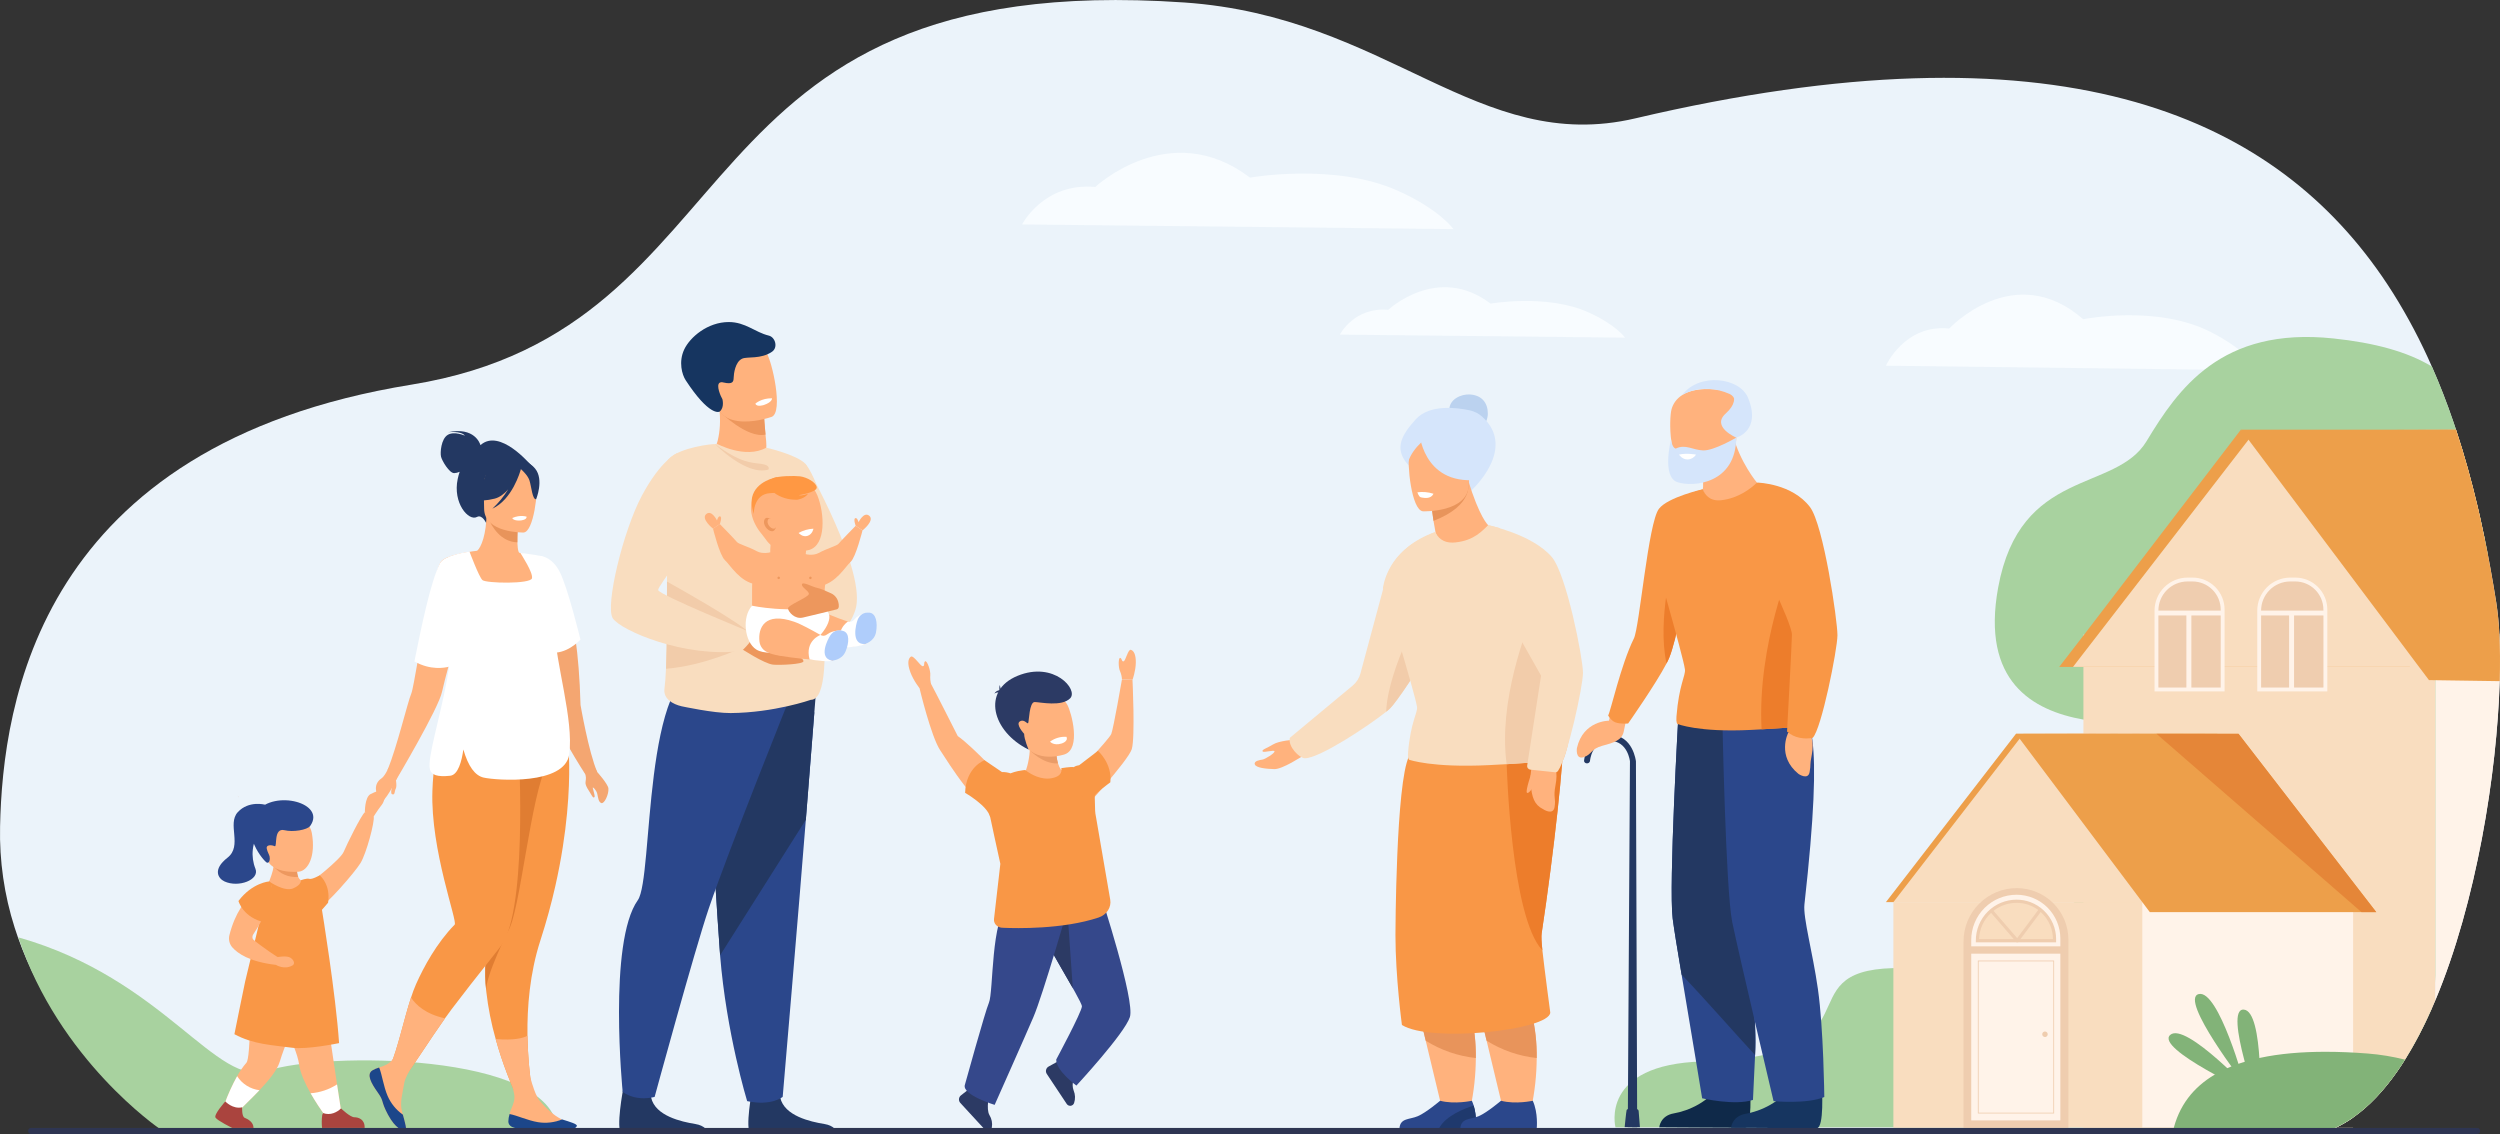 <svg width="485" height="220" viewBox="0 0 485 220" fill="none" xmlns="http://www.w3.org/2000/svg">
<rect x="0" y="0" width="485" height="220" fill="#333333" stroke="none"/>
<g clip-path="url(#clip0_553_5283)">
<path d="M484.941 132.136C484.413 149.973 480.42 175.09 472.478 194.003C472.219 194.62 471.955 195.231 471.688 195.837C470.217 199.2 468.507 202.454 466.572 205.574C466.057 206.396 465.528 207.196 464.986 207.965C462.42 211.616 459.596 214.631 456.502 216.793C455.484 217.514 454.405 218.147 453.279 218.684C453.268 218.692 453.255 218.698 453.242 218.702L453.167 218.739C453.128 218.758 453.088 218.776 453.049 218.792C452.515 219.042 451.974 219.265 451.427 219.462L421.518 219.622L379.18 219.846L369.729 219.896L265.542 219.595L115.436 219.165H114.831L32.618 218.939C32.618 218.939 11.879 205.673 3.475 181.846C3.26 181.232 3.05 180.61 2.851 179.984C0.825 173.64 -0.134 167.004 0.014 160.347C0.532 136.557 7.44 86.358 79.816 74.622C147.701 63.614 129.646 -6.411 229.736 0.481C269.229 3.19 286.752 30.132 317.276 22.957C398.946 3.749 440.257 21.995 462.04 53.509L462.191 53.727C462.915 54.785 463.619 55.856 464.303 56.942C467.141 61.479 469.642 66.218 471.784 71.122C473.307 74.586 474.686 78.128 475.92 81.748C476.102 82.277 476.28 82.808 476.455 83.34C476.46 83.351 476.464 83.362 476.467 83.373C478.088 88.275 479.474 93.291 480.672 98.358C480.876 99.222 481.074 100.088 481.267 100.954C481.552 102.23 481.825 103.507 482.086 104.785C482.277 105.709 482.462 106.634 482.641 107.559C482.83 108.536 483.013 109.511 483.189 110.486C483.579 112.634 483.943 114.781 484.283 116.929C484.583 118.912 484.779 120.91 484.87 122.914C485.016 125.679 485.038 128.777 484.941 132.136Z" fill="#EBF3FA"/>
<path d="M365.865 70.948C365.865 70.948 369.489 62.842 378.152 63.736C378.152 63.736 390.731 50.224 404.146 61.934C404.146 61.934 418.405 59.033 428.965 64.448C436.005 68.057 438.331 71.843 438.331 71.843L365.865 70.948Z" fill="#F8FCFF"/>
<path d="M198.283 43.539C198.283 43.539 202.467 35.365 212.474 36.274C212.474 36.274 227.002 22.651 242.494 34.458C242.494 34.458 258.962 31.532 271.158 36.991C279.289 40.629 281.975 44.447 281.975 44.447L198.283 43.539Z" fill="#F8FCFF"/>
<path d="M259.937 64.913C259.937 64.913 262.704 59.51 269.319 60.104C269.319 60.104 278.923 51.098 289.166 58.904C289.166 58.904 300.052 56.969 308.115 60.577C313.491 62.981 315.266 65.507 315.266 65.507L259.937 64.913Z" fill="#F8FCFF"/>
<path d="M108.105 219.165L30.919 218.939C30.919 218.939 11.447 205.673 3.559 181.844C32.002 189.903 41.994 211.157 51.947 207.726C62.535 204.075 107.166 204.072 108.105 219.165Z" fill="#A8D29F"/>
<path d="M482.643 107.572C482.248 111.939 481.698 117.189 481.039 122.978C480.71 125.882 480.357 128.922 479.982 132.062C477.758 150.704 474.82 172.83 472.474 190.052C472.203 192.053 471.936 193.985 471.683 195.838C469.686 200.34 467.456 204.447 464.981 207.966C462.415 211.618 459.591 214.632 456.498 216.795C455.479 217.515 454.4 218.148 453.274 218.686H313.401C313.401 218.686 310.237 206.505 330.283 205.923C365.595 204.896 345.849 188.355 367.316 187.812C369.516 187.772 371.717 187.853 373.909 188.054C376.25 188.254 378.606 188.168 380.926 187.799C381.428 187.72 381.927 187.629 382.42 187.523C382.851 187.43 383.278 187.329 383.702 187.217C383.755 187.204 383.808 187.191 383.863 187.175C384.607 186.98 385.345 186.752 386.068 186.499C386.217 186.448 386.368 186.395 386.514 186.339C387.576 185.95 388.617 185.506 389.631 185.007C390.523 184.571 391.396 184.097 392.25 183.585C392.678 183.331 393.097 183.068 393.507 182.798C393.668 182.696 393.82 182.591 393.977 182.478C394.135 182.364 394.28 182.272 394.433 182.167C395.585 181.364 396.699 180.503 397.773 179.583L398.023 179.365C398.105 179.296 398.184 179.222 398.269 179.152C398.5 178.949 398.729 178.743 398.957 178.533C399.33 178.191 399.697 177.844 400.057 177.491C400.881 176.687 401.675 175.856 402.438 174.999C403.041 174.327 403.622 173.643 404.187 172.944C405.93 170.782 407.522 168.502 408.949 166.12C414.707 156.511 417.144 146.497 415.315 142.342L415.284 142.27C414.734 141.075 413.817 140.384 412.511 140.347C409.722 140.311 406.939 140.062 404.188 139.602C394.272 137.839 384.334 132.165 387.635 114.026C391.899 90.611 410.366 95.644 416.439 85.58C422.512 75.516 430.872 63.351 452.668 65.658C460.641 66.501 466.987 68.208 471.789 71.107C473.312 74.571 474.691 78.113 475.925 81.734C476.106 82.263 476.285 82.793 476.46 83.325C476.465 83.336 476.469 83.347 476.472 83.359C478.093 88.26 479.479 93.277 480.676 98.343C480.881 99.208 481.079 100.073 481.271 100.94C481.557 102.215 481.83 103.492 482.091 104.77C482.28 105.714 482.464 106.648 482.643 107.572Z" fill="#A8D29F"/>
<path d="M404.183 123.093V218.795H453.045C453.083 218.779 453.123 218.761 453.162 218.742L453.237 218.705H456.498V218.688H453.274C454.4 218.15 455.479 217.517 456.498 216.796C459.591 214.634 462.418 211.619 464.981 207.968C467.456 204.442 469.686 200.342 471.683 195.84C471.951 195.236 472.215 194.625 472.474 194.006V123.093H404.183Z" fill="#F9DDBF"/>
<path d="M484.941 132.136C484.413 149.973 480.42 175.09 472.478 194.003V123.093H473.203L481.044 122.987L484.872 122.936C485.016 125.678 485.038 128.777 484.941 132.136Z" fill="#FFF3E9"/>
<path d="M480.673 98.367C480.878 99.231 481.076 100.097 481.268 100.963L480.762 102.004L470.516 123.093L468.182 127.901L467.461 129.385H399.481L404.183 123.295L404.336 123.098L434.742 83.339L434.923 83.504L455.415 83.444L466.992 83.407L476.469 83.378C478.09 88.284 479.475 93.301 480.673 98.367Z" fill="#ED9F4A"/>
<path d="M482.088 104.796L473.203 123.082L472.485 124.561L470.15 129.37H402.169L404.188 126.754L407.019 123.093L436.216 85.3L437.606 83.5L455.423 83.447L466.999 83.412L476.46 83.383C478.082 88.284 479.467 93.301 480.665 98.367C480.87 99.232 481.068 100.097 481.26 100.964C481.551 102.241 481.827 103.518 482.088 104.796Z" fill="#F9DDBF"/>
<path d="M484.872 122.933C484.781 120.929 484.585 118.932 484.285 116.948C483.943 114.801 483.578 112.653 483.191 110.505C483.015 109.53 482.832 108.554 482.643 107.578C482.463 106.654 482.278 105.729 482.088 104.804C481.826 103.522 481.553 102.245 481.268 100.973C481.076 100.108 480.878 99.242 480.673 98.377C479.475 93.311 478.09 88.294 476.468 83.392C476.465 83.381 476.462 83.37 476.457 83.359H455.277H434.75L434.901 83.564L436.224 85.327L464.579 123.093L468.182 127.902L469.295 129.386L471.22 131.941L472.483 131.96L479.992 132.072L484.946 132.146C485.039 128.777 485.016 125.679 484.872 122.933Z" fill="#ED9F4A"/>
<path d="M424.384 112.425H425.363C426.91 112.425 428.394 113.039 429.488 114.133C430.581 115.226 431.196 116.708 431.196 118.254V133.76H418.355V118.445C418.355 116.847 418.99 115.315 420.121 114.185C421.251 113.055 422.785 112.42 424.384 112.42V112.425Z" fill="#EFCDAF"/>
<path d="M425.365 112.053H424.385C422.689 112.056 421.063 112.73 419.863 113.928C418.663 115.126 417.987 116.75 417.981 118.445V134.128H431.57V118.256C431.568 116.612 430.914 115.035 429.751 113.872C428.588 112.709 427.01 112.055 425.365 112.053ZM430.817 133.385H425.124V119.396H430.822L430.817 133.385ZM418.726 119.396H424.16V133.385H418.726V119.396ZM430.819 118.455H418.726C418.728 116.956 419.324 115.52 420.385 114.46C421.445 113.401 422.882 112.805 424.382 112.803H425.362C426.808 112.807 428.194 113.383 429.216 114.406C430.238 115.429 430.813 116.815 430.814 118.261L430.819 118.455Z" fill="#FFF3E9"/>
<path d="M444.313 112.425H445.293C446.839 112.426 448.321 113.041 449.414 114.134C450.507 115.227 451.12 116.709 451.12 118.254V133.76H438.291V118.445C438.291 116.847 438.926 115.315 440.056 114.185C441.187 113.055 442.72 112.42 444.319 112.42L444.313 112.425Z" fill="#EFCDAF"/>
<path d="M445.293 112.053H444.313C442.617 112.056 440.991 112.73 439.791 113.928C438.591 115.126 437.914 116.75 437.909 118.445V134.128H451.5V118.256C451.499 116.611 450.844 115.034 449.68 113.871C448.516 112.708 446.938 112.054 445.293 112.053ZM450.745 133.385H445.047V119.396H450.745V133.385ZM438.652 119.396H444.085V133.385H438.652V119.396ZM450.745 118.455H438.652C438.653 116.956 439.25 115.52 440.31 114.46C441.37 113.401 442.807 112.805 444.306 112.803H445.286C446.733 112.807 448.119 113.383 449.141 114.406C450.163 115.429 450.737 116.815 450.739 118.261L450.745 118.455Z" fill="#FFF3E9"/>
<path d="M430.195 142.235L414.264 175.015H365.865L391.097 142.355L430.195 142.235Z" fill="#ED9F4A"/>
<path d="M431.645 142.235L415.714 175.015H367.314L392.548 142.355L431.645 142.235Z" fill="#F9DDBF"/>
<path d="M415.608 175.015V218.704L367.316 218.798V175.015H415.608Z" fill="#F9DDBF"/>
<path d="M456.502 175.023V216.803C455.484 217.523 454.405 218.156 453.279 218.694H456.502V218.711H415.608V175.023H456.502Z" fill="#FFF3E9"/>
<path d="M460.998 176.954H417.066L391.097 142.354L404.183 142.357L434.273 142.363L460.998 176.954Z" fill="#ED9F4A"/>
<path d="M401.271 182.293V218.798H380.925V182.628C380.925 179.887 382.015 177.259 383.954 175.321C385.893 173.383 388.523 172.294 391.265 172.293C393.919 172.294 396.464 173.348 398.34 175.223C400.216 177.098 401.27 179.641 401.271 182.293Z" fill="#EFCDAF"/>
<path d="M460.998 176.954H458.132L418.355 142.357L434.274 142.363L460.998 176.954Z" fill="#E58638"/>
<path d="M391.208 173.581C393.462 173.581 395.624 174.476 397.218 176.069C398.812 177.662 399.707 179.822 399.707 182.075V217.362H382.419V182.356C382.422 180.028 383.348 177.796 384.996 176.15C386.644 174.505 388.878 173.581 391.208 173.581Z" fill="#FFF3E9"/>
<path d="M398.575 182.189V182.494H383.621V182.436C383.621 180.421 384.421 178.489 385.847 177.065C387.272 175.641 389.205 174.84 391.221 174.84C392.186 174.84 393.143 175.03 394.035 175.399C394.928 175.768 395.738 176.309 396.421 176.992C397.104 177.674 397.646 178.484 398.016 179.376C398.385 180.268 398.575 181.224 398.575 182.189Z" fill="#F9DDBF"/>
<path d="M398.266 179.168C397.855 178.218 397.258 177.361 396.508 176.648C395.759 175.935 394.874 175.379 393.905 175.015C393.047 174.694 392.137 174.531 391.221 174.534C390.182 174.534 389.153 174.739 388.194 175.136C387.234 175.533 386.362 176.116 385.627 176.85C384.893 177.584 384.31 178.456 383.913 179.415C383.516 180.374 383.311 181.402 383.311 182.441V182.811H398.888V182.192C398.89 181.152 398.678 180.123 398.266 179.168ZM383.937 182.183C383.97 181.223 384.193 180.279 384.594 179.405C384.994 178.532 385.564 177.747 386.27 177.095C386.431 176.954 386.58 176.82 386.751 176.693C388.03 175.693 389.608 175.151 391.232 175.153C392.741 175.151 394.21 175.636 395.421 176.536C395.581 176.661 395.751 176.794 395.902 176.93C396.725 177.662 397.366 178.575 397.773 179.597C398.1 180.42 398.268 181.296 398.267 182.181L383.937 182.183ZM397.937 179.187C397.933 179.179 397.93 179.171 397.927 179.163C397.878 179.056 397.825 178.95 397.767 178.842C397.709 178.735 397.679 178.671 397.631 178.589L397.578 178.498L397.527 178.41L397.51 178.382C397.485 178.339 397.458 178.298 397.429 178.254C397.4 178.211 397.347 178.124 397.302 178.06C397.257 177.996 397.214 177.934 397.167 177.87L397.077 177.749C397.034 177.692 396.991 177.636 396.944 177.579C396.898 177.523 396.859 177.475 396.814 177.419C396.77 177.363 396.725 177.313 396.678 177.259C396.632 177.204 396.59 177.163 396.543 177.115C396.497 177.067 396.481 177.047 396.447 177.014C396.414 176.98 396.346 176.913 396.287 176.865C396.228 176.817 396.202 176.783 396.159 176.744L396.077 176.672L395.891 176.924C396.714 177.655 397.355 178.568 397.762 179.591L398.012 179.373C397.993 179.315 397.966 179.25 397.937 179.19V179.187Z" fill="#EFCDAF"/>
<path d="M396.189 200.648C396.189 200.542 396.22 200.439 396.279 200.351C396.338 200.264 396.421 200.195 396.519 200.155C396.616 200.114 396.724 200.104 396.827 200.125C396.931 200.145 397.026 200.196 397.101 200.271C397.175 200.345 397.226 200.44 397.247 200.544C397.267 200.647 397.257 200.755 397.216 200.852C397.176 200.95 397.108 201.033 397.02 201.092C396.932 201.15 396.829 201.182 396.723 201.182C396.581 201.182 396.446 201.125 396.345 201.025C396.245 200.925 396.189 200.789 396.189 200.648Z" fill="#EFCDAF"/>
<path d="M396.098 176.663L395.897 176.93L391.97 182.182L391.503 182.804H391.205L390.667 182.182L386.269 177.095L386.06 176.855L386.532 176.448L386.743 176.693L391.328 181.997L395.413 176.537L395.599 176.289L396.098 176.663Z" fill="#EFCDAF"/>
<path d="M401.085 183.591H381.93V185.013H401.085V183.591Z" fill="#EFCDAF"/>
<path d="M383.701 186.347V216.016H398.5V186.347H383.701ZM398.341 215.86H383.86V186.505H398.341V215.86Z" fill="#EFCDAF"/>
<path d="M466.572 205.575C466.057 206.397 465.528 207.197 464.986 207.966C462.42 211.617 459.596 214.632 456.502 216.794C455.484 217.515 454.405 218.148 453.279 218.686C453.268 218.693 453.255 218.699 453.242 218.703L453.167 218.74C453.128 218.759 453.088 218.777 453.05 218.793C452.515 219.043 451.974 219.266 451.427 219.463L421.518 219.623C422.64 214.478 425.562 210.888 429.672 208.466C430.454 208.007 431.261 207.595 432.091 207.23C432.349 207.115 432.609 207.003 432.877 206.897C433.33 206.713 433.791 206.54 434.264 206.376C434.661 206.238 435.066 206.107 435.478 205.984C436.393 205.706 437.343 205.463 438.318 205.251C442.241 204.397 446.596 204.047 451.131 204.047C453.826 204.047 456.584 204.169 459.344 204.384C461.783 204.577 464.2 204.975 466.572 205.575Z" fill="#82B378"/>
<path d="M435.497 210.444C435.497 210.444 430.421 191.873 426.544 192.852C422.666 193.832 435.497 210.444 435.497 210.444Z" fill="#82B378"/>
<path d="M437.109 212.22C437.109 212.22 424 198.116 421.019 200.776C418.038 203.437 437.109 212.22 437.109 212.22Z" fill="#82B378"/>
<path d="M438.432 215.346C438.432 215.346 439.272 196.112 435.281 195.862C431.289 195.612 438.432 215.346 438.432 215.346Z" fill="#82B378"/>
<path d="M156.256 89.983C156.256 89.983 168.35 111.104 165.923 118.389C163.497 125.674 155.382 126.138 155.382 126.138L156.256 89.983Z" fill="#F9DDBF"/>
<path d="M162.527 219.968H145.643C144.434 219.149 145.964 211.132 145.964 211.132C145.964 211.132 150.571 209.385 151.367 212.938C152.162 216.492 157.236 217.619 159.921 218.053C161.763 218.351 162.344 219.359 162.527 219.968Z" fill="#233862"/>
<path d="M137.487 219.968H120.598C119.387 219.149 120.919 211.132 120.919 211.132C120.919 211.132 125.528 209.385 126.323 212.938C127.119 216.492 132.193 217.619 134.876 218.053C136.723 218.351 137.302 219.359 137.487 219.968Z" fill="#233862"/>
<path d="M157.985 138.193C157.985 138.193 157.225 147.649 156.333 159.029C155.121 174.48 151.843 212.791 151.843 212.791C151.843 212.791 149.701 214.62 144.947 213.62C144.947 213.62 140.906 200.403 139.697 185.318C139.677 185.071 139.66 184.821 139.641 184.573C138.518 169.216 136.768 136.88 136.768 136.88L157.985 138.193Z" fill="#2B478B"/>
<path d="M158.243 134.921C158.243 134.921 157.225 147.655 156.333 159.03L139.709 185.316C139.69 185.069 139.672 184.819 139.653 184.571C138.531 169.214 136.781 136.878 136.781 136.878L158.243 134.921Z" fill="#233862"/>
<path d="M153.399 134.922C153.399 134.922 141.34 164.926 137.487 176.288C134.741 184.386 126.999 212.799 126.999 212.799C126.999 212.799 123.631 213.823 120.8 211.837C120.8 211.837 117.914 182.809 123.74 174.624C126.827 170.282 124.506 129.483 137.023 129.134C149.54 128.785 153.399 134.922 153.399 134.922Z" fill="#2B478B"/>
<path d="M148.021 90.704C146.429 91.551 144.585 91.799 142.825 91.403C141.571 91.121 140.376 90.618 139.299 89.916C138.796 89.6 138.322 89.242 137.88 88.847C137.88 88.847 137.942 88.757 138.04 88.579C138.584 87.649 140.232 84.308 139.499 78.938C139.49 78.868 140.021 78.967 140.826 79.158C143.218 79.724 148.028 81.081 148.241 81.147H148.249C148.249 81.147 148.307 82.277 148.506 84.301C148.522 84.479 148.539 84.667 148.56 84.859C148.584 85.096 148.608 85.349 148.639 85.607C148.868 87.715 148.021 90.704 148.021 90.704Z" fill="#FFB27D"/>
<path d="M148.512 84.306C144.941 85.125 139.61 79.855 139.61 79.855C139.987 79.574 140.397 79.341 140.832 79.163C143.225 79.728 148.034 81.086 148.248 81.152H148.256C148.256 81.152 148.313 82.28 148.512 84.306Z" fill="#ED975D"/>
<path d="M159.87 129.869C159.61 133.309 158.883 135.769 157.289 135.769C157.289 135.769 150.206 138.263 141.733 138.334C140.08 138.347 137.735 138.024 135.792 137.693C133.808 137.356 132.235 137.018 132.235 137.018C130.531 136.625 128.654 135.575 128.905 133.634C129.038 132.601 129.136 131.275 129.202 129.74C129.202 129.642 129.202 129.542 129.215 129.443C129.401 124.955 129.375 118.757 129.394 112.83C129.411 109.19 129.446 105.652 129.569 102.667C129.569 102.667 127.898 90.941 129.752 89.018C131.927 86.774 138.309 86.077 138.71 86.163C138.829 86.138 138.951 86.107 139.073 86.086C139.073 86.086 144.623 89.114 148.663 86.849C148.663 86.849 154.555 88.189 156.25 89.981C156.835 90.597 159.169 94.382 159.233 98.538C159.321 104.334 159.095 110.918 159.095 110.92C159.156 111.861 159.255 113.074 159.368 114.459C159.486 115.935 159.618 117.603 159.728 119.341C159.783 120.218 159.834 121.104 159.876 122.006C160.007 124.768 160.049 127.544 159.87 129.869Z" fill="#F9DDBF"/>
<path d="M138.742 86.17C138.742 86.17 144.76 92.371 149.061 91.102C149.061 91.102 149.633 90.263 147.696 89.996C145.759 89.728 143.667 89.837 138.742 86.17Z" fill="#F2CCAA"/>
<path d="M149.726 80.865C148.639 81.229 147.52 81.49 146.384 81.644C143.646 82.014 140.046 81.796 138.916 78.485C137.01 72.912 134.576 69.57 140.182 67.294C143.183 66.076 145.104 66.012 146.408 66.477C147.54 66.877 148.209 67.679 148.714 68.472C149.803 70.177 151.994 79.89 149.726 80.865Z" fill="#FFB27D"/>
<path d="M149.144 65.106C150.411 65.414 150.98 67.408 149.774 68.236C147.614 69.724 144.973 69.14 144.001 69.573C142.607 70.192 142.356 72.529 142.331 73.271C142.307 74.013 142.208 74.641 140.316 74.196C140.09 74.12 139.843 74.135 139.628 74.237C138.842 74.704 139.846 76.962 140.149 77.443C140.149 77.443 140.583 79.06 139.616 79.847C139.501 79.942 137.601 80.77 133.024 73.771C132.304 72.671 131.617 70.195 132.729 67.812C133.84 65.428 137.27 62.478 141.388 62.476C144.641 62.483 146.459 64.456 149.144 65.106Z" fill="#163560"/>
<path d="M149.768 77.268C149.768 77.268 149.885 77.989 148.207 78.565C148.207 78.565 146.798 79.046 146.541 78.308C146.541 78.308 147.661 77.242 149.768 77.268Z" fill="white"/>
<path d="M143.691 125.765C143.691 125.765 148.217 128.749 149.963 128.94C151.152 129.07 155.846 128.879 155.871 128.286C155.908 127.448 153.004 126.563 152.252 126.227C151.5 125.89 150.908 125.497 150.919 125.177C150.93 124.856 153.83 125.927 153.516 125.219C153.201 124.51 150.52 123.279 149.872 123.161C149.224 123.042 147.133 123.75 146.32 123.375C145.507 123 143.691 125.765 143.691 125.765Z" fill="#ED975D"/>
<path d="M145.682 123.147C146.283 124.269 143.695 125.765 143.695 125.765C143.695 125.765 136.542 129.164 129.208 129.741C129.208 129.644 129.208 129.544 129.221 129.445C129.407 124.957 129.382 118.759 129.401 112.832C129.401 112.835 144.689 121.287 145.682 123.147Z" fill="#F2CCAA"/>
<path d="M131.327 87.93C131.327 87.93 128.229 89.238 124.545 96.117C120.861 102.996 117.376 117.562 118.869 119.931C120.362 122.3 132.94 127.722 143.903 126.276C143.903 126.276 146.629 123.8 146.075 122.846C146.075 122.846 127.691 115.356 127.68 114.46C127.669 113.564 134.238 105.847 134.611 102.005C134.985 98.163 131.327 87.93 131.327 87.93Z" fill="#F9DDBF"/>
<path d="M149.514 105.33C149.514 105.33 149.296 107.687 149.514 108.298C149.733 108.909 155.993 109.045 156.152 108.473C156.311 107.9 156.545 106.16 156.152 105.854C155.759 105.548 149.514 105.33 149.514 105.33Z" fill="#FFB27D"/>
<path d="M153.647 127.211H152.239C150.56 127.206 148.951 126.537 147.764 125.35C146.577 124.164 145.908 122.556 145.903 120.878V114.812C145.903 111.327 145.98 108.24 149.726 107.083L156.312 107.58C162.002 109.151 159.983 111.327 159.983 114.812V120.878C159.978 122.556 159.309 124.164 158.122 125.35C156.935 126.537 155.326 127.206 153.647 127.211Z" fill="#FFB27D"/>
<path d="M156.159 107.495C156.159 107.495 157.711 107.892 158.821 107.28C160.425 106.399 162.336 105.903 162.67 105.499C163.237 104.817 165.999 102.005 165.999 102.005L167.327 102.89C167.327 102.89 166.044 108.085 165.013 109.013C163.982 109.941 162.126 113.234 159 113.701C157.376 113.943 156.159 107.495 156.159 107.495Z" fill="#FFB27D"/>
<path d="M165.999 102.005C165.999 102.005 165.518 100.699 165.916 100.528C166.313 100.356 166.557 101.307 166.557 101.307C166.557 101.307 167.599 99.146 168.658 100.079C169.716 101.012 167.335 102.89 167.335 102.89L165.999 102.005Z" fill="#FFB27D"/>
<path d="M149.487 107.154C149.487 107.154 147.935 107.553 146.825 106.94C145.221 106.057 143.31 105.564 142.976 105.16C142.41 104.477 139.648 101.664 139.648 101.664L138.321 102.55C138.321 102.55 139.604 107.745 140.635 108.673C141.666 109.601 143.521 112.895 146.647 113.361C148.27 113.603 149.487 107.154 149.487 107.154Z" fill="#FFB27D"/>
<path d="M139.647 101.664C139.647 101.664 140.128 100.358 139.73 100.186C139.333 100.015 139.097 100.967 139.097 100.967C139.097 100.967 138.054 98.805 136.996 99.739C135.938 100.674 138.319 102.551 138.319 102.551L139.647 101.664Z" fill="#FFB27D"/>
<path d="M158.872 118.389C158.872 118.389 162.56 120.005 164.503 120.575C166.315 121.107 168.557 122.38 168.603 122.585C168.65 122.79 168.674 124.589 167.755 124.941C166.836 125.294 156.864 126.719 155.382 126.139C155.382 126.139 156.447 118.993 158.872 118.389Z" fill="#FFB27D"/>
<path d="M168.465 118.843C168.465 118.843 166.701 118.966 165.675 120.255C165.536 120.422 165.349 120.542 165.139 120.599C164.929 120.657 164.707 120.648 164.503 120.575C164.503 120.575 161.736 122.338 163.499 125.674C163.499 125.674 167.224 125.441 167.755 124.941C168.286 124.441 168.465 118.843 168.465 118.843Z" fill="white"/>
<path d="M167.755 124.941C167.755 124.941 169.617 124.502 169.952 122.639C170.287 120.777 169.941 119.017 168.715 118.862C167.49 118.706 166.716 119.37 166.379 120.258C166.042 121.145 165.056 125.031 167.755 124.941Z" fill="#AFCDFB"/>
<path d="M153.445 92.762C153.445 92.762 157.161 92.602 158.577 96.128C159.993 99.654 160.272 105.73 156.986 106.687C154.741 107.34 152.335 106.88 150.17 106.046C149.029 105.609 148.639 104.647 147.986 103.886C143.796 99.002 145.149 93.198 153.445 92.762Z" fill="#FFB27D"/>
<path d="M145.903 117.511C145.903 117.511 153.208 119.077 159.975 117.511C159.975 117.511 160.748 118.83 160.848 119.222C161.061 120.059 160.678 121.431 159.174 123.178C156.959 125.743 149.391 127.666 146.742 126.02C144.418 124.581 143.893 119.678 145.903 117.511Z" fill="white"/>
<path d="M154.077 120.62C155.435 121.093 157.403 122.191 159.174 123.184C160.824 124.104 162.727 125.84 162.727 126.05C162.727 126.26 162.352 128.02 161.379 128.161C160.405 128.302 150.363 127.486 149.048 126.593C148.584 126.433 148.176 126.144 147.872 125.759C147.568 125.375 147.38 124.911 147.332 124.423C147.046 121.894 148.286 118.605 154.077 120.62Z" fill="#FFB27D"/>
<path d="M163.417 122.364C163.417 122.364 161.675 122.096 160.383 123.125C160.21 123.257 160.001 123.332 159.784 123.342C159.567 123.351 159.352 123.294 159.169 123.178C159.169 123.178 156.08 124.287 157.062 127.927C157.062 127.927 160.75 128.525 161.374 128.155C161.998 127.784 163.417 122.364 163.417 122.364Z" fill="white"/>
<path d="M161.379 128.155C161.379 128.155 163.292 128.137 164.029 126.391C164.767 124.646 164.822 122.856 163.661 122.434C162.5 122.013 161.598 122.487 161.074 123.277C160.549 124.067 158.728 127.645 161.379 128.155Z" fill="#AFCDFB"/>
<path d="M154.93 103.394C154.93 103.394 155.681 104.277 156.665 103.956C157.65 103.636 157.804 102.565 157.804 102.565C156.794 102.609 155.809 102.893 154.93 103.394Z" fill="white"/>
<path d="M150.214 101.135C150.214 101.135 148.77 99.872 148.315 100.789C147.859 101.706 148.903 103.047 149.758 103.063C150.613 103.079 150.78 101.545 150.214 101.135Z" fill="#ED975D"/>
<path d="M150.427 101.092C150.427 101.092 149.327 100.13 148.984 100.827C148.64 101.524 149.434 102.552 150.084 102.565C150.733 102.577 150.86 101.401 150.427 101.092Z" fill="#FFB27D"/>
<path d="M149.131 94.615C149.131 94.615 150.916 97.038 154.664 96.949C154.664 96.949 156.138 96.737 156.762 95.784C156.762 95.784 155.58 96.264 154.954 96.058C154.954 96.058 158.482 95.517 158.444 94.573C158.405 93.629 156.545 92.57 155.192 92.408C154.114 92.28 150.862 92.301 149.87 92.841C148.879 93.381 148.855 94.299 149.131 94.615Z" fill="#FF9843"/>
<path d="M150.722 92.57C150.722 92.57 146.631 93.235 145.903 96.493C145.611 97.805 146.224 99.717 146.224 99.717C146.224 99.717 146.14 95.838 149.412 95.674C151.792 95.557 153.351 95.315 153.351 95.315L150.722 92.57Z" fill="#FF9843"/>
<path d="M151.311 112.105C151.311 112.153 151.296 112.2 151.269 112.241C151.242 112.281 151.204 112.313 151.159 112.331C151.114 112.35 151.065 112.355 151.017 112.345C150.97 112.336 150.926 112.312 150.892 112.278C150.857 112.244 150.834 112.2 150.825 112.152C150.815 112.105 150.82 112.056 150.839 112.011C150.857 111.966 150.889 111.928 150.929 111.901C150.969 111.874 151.017 111.859 151.065 111.859C151.13 111.859 151.193 111.885 151.239 111.931C151.285 111.977 151.311 112.04 151.311 112.105Z" fill="#ED975D"/>
<path d="M157.462 112.105C157.463 112.154 157.449 112.201 157.422 112.242C157.395 112.283 157.356 112.315 157.311 112.334C157.266 112.353 157.216 112.358 157.168 112.349C157.12 112.339 157.076 112.316 157.041 112.281C157.007 112.247 156.983 112.203 156.973 112.155C156.964 112.107 156.969 112.057 156.987 112.012C157.006 111.967 157.037 111.928 157.078 111.901C157.119 111.874 157.167 111.859 157.215 111.859C157.248 111.859 157.28 111.865 157.31 111.878C157.34 111.89 157.367 111.908 157.39 111.931C157.413 111.953 157.431 111.981 157.444 112.01C157.456 112.04 157.462 112.072 157.462 112.105Z" fill="#ED975D"/>
<path d="M162.615 116.751C162.519 116.39 162.344 116.054 162.103 115.769C161.862 115.483 161.56 115.254 161.22 115.099C160.346 114.693 159.106 114.151 158.542 114.049C157.619 113.881 155.737 112.767 155.583 113.348C155.429 113.93 156.912 114.591 156.92 115.224C156.928 115.857 152.751 117.41 152.866 118.067C152.982 118.724 154.167 120.195 155.783 119.803C157.4 119.41 161.414 118.469 162.341 118.21C162.836 118.072 162.788 117.389 162.615 116.751Z" fill="#ED975D"/>
<path d="M208.449 209.061C208.449 209.061 207.782 210.247 208.288 211.56C208.611 212.333 208.641 213.196 208.373 213.99C208.324 214.132 208.236 214.257 208.118 214.351C208.001 214.445 207.86 214.505 207.711 214.522C207.561 214.54 207.41 214.516 207.274 214.451C207.138 214.387 207.023 214.286 206.941 214.16L203.078 208.34C203.001 208.223 202.949 208.091 202.925 207.953C202.902 207.815 202.908 207.673 202.943 207.537C202.977 207.401 203.04 207.274 203.127 207.164C203.214 207.054 203.323 206.963 203.447 206.898C203.907 206.655 204.44 206.367 204.837 206.131C205.706 205.617 206.943 206.01 206.943 206.01L208.449 209.061Z" fill="#2C3A64"/>
<path d="M219.2 197.302C218.177 200.507 208.818 210.605 208.818 210.605C208.818 210.605 204.808 207.665 204.911 205.54C204.911 205.54 209.841 196.367 209.892 195.242C209.905 194.974 209.344 193.875 208.489 192.338C208.373 192.129 208.253 191.916 208.127 191.697C206.65 189.076 204.523 185.48 202.857 182.481L202.738 182.268C201.247 179.57 200.159 177.398 200.31 176.932C200.746 175.574 213.579 173.746 213.579 173.746C213.579 173.746 220.223 194.096 219.2 197.302Z" fill="#35488B"/>
<path d="M208.126 191.703C206.649 189.082 204.523 185.486 202.857 182.487L202.738 182.274V179.068L207.198 178.389L208.126 191.703Z" fill="#2C3A64"/>
<path d="M191.947 212.208C191.947 212.208 191.246 215.118 191.956 216.333C192.396 217.045 192.562 217.893 192.421 218.718C192.395 218.866 192.327 219.003 192.227 219.114C192.126 219.226 191.996 219.306 191.852 219.347C191.707 219.388 191.554 219.388 191.41 219.347C191.266 219.305 191.136 219.224 191.036 219.112L186.305 213.971C186.209 213.868 186.137 213.746 186.092 213.613C186.047 213.48 186.03 213.339 186.043 213.199C186.056 213.059 186.098 212.924 186.166 212.801C186.235 212.679 186.329 212.572 186.441 212.488C186.856 212.168 187.338 211.809 187.694 211.512C188.471 210.871 189.754 211.062 189.754 211.062L191.947 212.208Z" fill="#2C3A64"/>
<path d="M207.316 175.645C207.316 175.645 202.345 192.955 200.482 197.31C199.199 200.34 192.962 214.345 192.962 214.345C192.962 214.345 186.744 212.451 187.164 210.534C187.164 210.534 191.134 196.172 191.844 194.548C192.766 192.442 192.187 178.102 195.693 175.52C199.199 172.938 207.316 175.645 207.316 175.645Z" fill="#35488B"/>
<path d="M207.286 151.749C207.286 151.749 215.154 143.472 215.587 142.389C216.02 141.305 217.659 131.811 217.659 131.811L219.704 131.891C219.704 131.891 220.241 143.08 219.567 145.324C218.894 147.567 209.653 157.634 209.653 157.634L207.286 151.749Z" fill="#FFB27D"/>
<path d="M205.815 149.313C205.57 148.94 205.381 148.534 205.253 148.106C204.997 147.205 204.888 146.269 204.932 145.333C204.943 144.93 204.979 144.527 205.041 144.128L199.622 141.897C199.808 143.105 199.861 144.33 199.782 145.55C199.622 148.088 198.937 149.686 198.937 149.686L199.03 149.93C198.426 150.044 197.786 150.175 197.106 150.328L204.115 154.03L208.168 149.819C208.168 149.819 207.604 149.42 205.815 149.313Z" fill="#FFB27D"/>
<path d="M205.253 148.106C202.289 148.266 199.791 145.549 199.791 145.549L204.932 145.333C204.889 146.269 204.997 147.205 205.253 148.106Z" fill="#EA9C68"/>
<path d="M195.385 152.058C195.385 152.058 188.866 144.925 185.803 142.798C185.803 142.798 181.085 133.461 180.713 132.851C180.341 132.24 178.404 133.575 178.404 133.575C178.404 133.575 180.62 142.847 182.37 145.506C184.119 148.165 189.599 157.117 192.954 157.189C196.309 157.261 195.385 152.058 195.385 152.058Z" fill="#FFB27D"/>
<path d="M206.556 146.341C206.556 146.341 200.783 148.385 198.366 143.866C195.752 138.991 197.856 135.107 199.837 134.692C203.79 133.867 206.236 135.197 207.07 136.747C207.904 138.297 209.735 145.243 206.556 146.341Z" fill="#FFB27D"/>
<path d="M203.71 143.876C203.71 143.876 204.387 144.719 205.913 144.25C205.913 144.25 207.307 143.878 206.896 142.945C205.758 142.87 204.629 143.199 203.71 143.876Z" fill="white"/>
<path d="M199.548 145.42C199.548 145.42 198.689 143.448 198.682 142.358C198.682 142.358 196.981 140.525 197.837 139.965C198.693 139.406 199.28 140.526 199.46 140.286C199.64 140.046 199.649 136.162 200.743 136.194C201.837 136.226 205.973 137.14 207.613 135.471C209.254 133.803 204.481 128.206 197.415 131.107C190.349 134.008 192.49 141.946 199.548 145.42Z" fill="#2C3A64"/>
<path d="M194.091 134.564C194.091 134.564 193.68 133.603 193.975 132.881C193.975 132.881 194.073 133.843 194.487 134.242C194.901 134.641 194.091 134.564 194.091 134.564Z" fill="#2C3A64"/>
<path d="M194.185 133.865C194.185 133.865 193.278 133.838 192.912 134.564C193.093 134.427 193.31 134.347 193.537 134.333C193.763 134.318 193.989 134.371 194.185 134.484V133.865Z" fill="#2C3A64"/>
<path d="M213.14 177.996C206.186 180.32 197.053 180.096 194.798 179.998C194.461 179.984 194.278 179.971 194.278 179.971C193.477 179.865 192.895 179.277 192.835 178.573C192.827 178.48 192.827 178.387 192.835 178.294L194.068 167.586L192.925 162.361L192.284 159.374L190.797 152.565C193.72 150.921 196.423 149.946 198.928 149.409C199.972 150.225 201.995 151.384 204.117 150.956C205.711 150.635 206.014 149.847 205.918 149.023C209.324 149.244 211.154 149.961 211.154 149.961L215.385 174.542C215.641 176.012 214.703 177.474 213.14 177.996Z" fill="#F99746"/>
<path d="M187.23 153.812C187.23 153.812 191.608 156.312 192.093 158.532C192.093 158.532 198.159 153.685 198.921 149.409C197.931 149.455 196.956 149.664 196.035 150.028C195.501 149.846 194.939 149.761 194.375 149.776L191.007 147.484C191.007 147.484 187.397 148.749 187.23 153.812Z" fill="#F99746"/>
<path d="M205.915 149.023C205.915 149.023 207.679 148.72 208.321 148.823C208.321 148.823 208.619 148.552 209.36 148.451L213.002 145.665C213.002 145.665 215.786 148.069 215.407 151.765C215.407 151.765 212.373 153.975 212.378 154.456C212.383 154.937 212.465 157.662 212.465 157.662L205.915 149.023Z" fill="#F99746"/>
<path d="M217.659 131.803C217.63 131.25 217.503 130.707 217.282 130.2C216.937 129.487 216.945 127.557 217.316 127.635C217.686 127.714 217.582 128.416 217.981 128.3C218.38 128.185 218.842 125.906 219.386 126.065C219.93 126.223 220.375 126.941 220.348 128.575C220.321 130.208 219.707 131.876 219.707 131.876L217.659 131.803Z" fill="#FFB27D"/>
<path d="M180.666 132.84C180.494 132.245 180.429 131.624 180.474 131.006C180.573 130.12 179.847 128.075 179.481 128.294C179.116 128.514 179.481 129.221 179.024 129.248C178.567 129.275 177.217 127.026 176.699 127.397C176.181 127.767 175.976 128.695 176.614 130.418C177.252 132.141 178.525 133.684 178.525 133.684L180.666 132.84Z" fill="#FFB27D"/>
<path d="M251.032 143.5C251.032 143.5 248.145 143.695 246.971 144.423C245.797 145.15 244.726 145.431 244.941 145.766C245.156 146.101 247.21 145.388 247.252 145.766C247.293 146.144 245.435 147.277 244.915 147.361C244.396 147.444 243.22 147.614 243.43 148.285C243.64 148.957 245.63 149.167 247.218 149.209C248.806 149.25 252.671 146.689 252.671 146.689L251.032 143.5Z" fill="#FFB27D"/>
<path d="M253.133 147.109C256.051 147.109 265.685 140.675 268.923 138.077C269.203 137.859 269.47 137.625 269.724 137.377C270.932 136.148 275.095 130.083 278.049 124.681C279.751 121.57 281.051 118.679 281.154 117.06C281.523 111.277 278.479 103.191 278.479 103.191C269.476 106.323 268.536 113.507 268.536 113.507L263.921 130.668C263.676 131.581 263.154 132.396 262.426 133L250.228 143.136C249.808 144.872 252.158 147.111 253.133 147.109Z" fill="#F9DDBF"/>
<path d="M268.923 138.077C269.203 137.859 269.471 137.625 269.724 137.377C270.932 136.148 275.095 130.083 278.049 124.681C278.433 121.416 278.17 118.355 276.824 116.214C276.822 116.214 269.168 129.672 268.923 138.077Z" fill="#F2CCAA"/>
<path d="M274.109 191.564L275.64 197.941L276.587 201.89L279.739 215.033C279.739 215.033 282.44 215.865 285.245 215.033C285.936 211.82 286.294 208.543 286.313 205.256C286.329 202.419 286.069 199.286 285.239 196.329C284.908 195.128 284.469 193.96 283.925 192.84C279.476 183.761 274.109 191.564 274.109 191.564Z" fill="#FFB27D"/>
<path d="M271.497 218.87H286.315C286.315 218.87 286.549 216.626 285.896 214.487C285.8 214.166 285.682 213.851 285.543 213.546C285.543 213.546 282.236 214.294 279.384 213.546C279.384 213.546 276.701 215.828 275.079 216.529C273.458 217.229 271.667 216.856 271.497 218.87Z" fill="#2B478B"/>
<path d="M275.64 197.943L276.587 201.892C279.531 203.738 282.857 204.889 286.313 205.258C286.329 202.421 286.069 199.287 285.238 196.33C283.877 195.639 282.49 195.279 281.308 195.484C278.367 195.999 276.619 197.072 275.64 197.943Z" fill="#E8945B"/>
<path d="M279.193 218.87H286.315C286.315 218.87 286.549 216.626 285.896 214.486C284.108 215.042 280.469 216.439 279.193 218.87Z" fill="#1F396D"/>
<path d="M285.922 191.564L287.452 197.941L288.4 201.89L291.552 215.033C291.552 215.033 294.251 215.865 297.056 215.033C297.747 211.82 298.105 208.543 298.124 205.256C298.142 202.419 297.881 199.286 297.052 196.329C296.72 195.128 296.28 193.96 295.737 192.84C291.289 183.761 285.922 191.564 285.922 191.564Z" fill="#FFB27D"/>
<path d="M297.356 213.544C297.356 213.544 294.048 214.296 291.195 213.544C291.195 213.544 288.514 215.828 286.892 216.528C285.271 217.229 283.48 216.849 283.31 218.872H298.128C298.128 218.872 298.436 215.914 297.356 213.544Z" fill="#2B478B"/>
<path d="M287.452 197.943L288.399 201.892C291.343 203.738 294.669 204.889 298.124 205.258C298.142 202.421 297.881 199.287 297.051 196.33C295.688 195.639 294.301 195.279 293.121 195.484C290.18 195.999 288.432 197.072 287.452 197.943Z" fill="#E8945B"/>
<path d="M271.973 198.845C277.509 202.358 300.565 199.847 300.754 196.441C300.754 196.441 299.612 187.925 299.224 184.358C299.064 182.875 298.989 181.691 299.082 181.07C301.487 165.203 303.493 146.531 303.251 142.96C303.216 142.456 303.192 142.197 303.192 142.197C303.192 142.197 301.462 142.051 298.83 141.95C291.177 141.647 275.897 141.7 273.366 146.7C270.781 151.794 270.717 181.389 270.717 181.389C270.715 189.535 271.973 198.845 271.973 198.845Z" fill="#F99746"/>
<path d="M299.225 184.362C299.064 182.88 298.989 181.695 299.082 181.075C301.487 165.208 303.494 146.535 303.251 142.964C303.216 142.461 303.192 142.201 303.192 142.201C303.192 142.201 301.462 142.056 298.83 141.955C294.87 144.283 292.295 148.254 292.295 148.254C292.295 148.254 293.09 177.934 299.225 184.362Z" fill="#ED7D2B"/>
<path d="M288.638 80.212C288.638 78.15 287.452 76.661 285.163 76.526C283.484 76.42 281.164 77.438 281.164 79.501C281.164 81.564 282.836 83.955 284.902 83.955C285.393 83.955 285.88 83.858 286.334 83.67C286.787 83.482 287.2 83.206 287.547 82.858C287.894 82.511 288.169 82.098 288.356 81.644C288.544 81.19 288.639 80.704 288.638 80.212Z" fill="#BBD2EF"/>
<path d="M285.458 95.125C285.458 95.125 294.439 87.037 287.53 80.823C286.86 80.222 286.045 79.805 285.165 79.613C282.746 79.086 277.373 78.345 274.654 81.347C271.728 84.579 270.57 87.039 273.01 89.985C275.451 92.931 285.458 95.125 285.458 95.125Z" fill="#D5E5FB"/>
<path d="M297.183 148.685C296.931 149.801 296.851 150.95 296.946 152.091C297.177 154.693 297.653 156.12 299.342 156.966C299.342 156.966 301.292 158.3 301.587 156.567C301.882 154.835 301.293 154.774 301.765 152.342C302.236 149.911 301.88 148.064 300.482 146.97L297.183 148.685Z" fill="#FFB27D"/>
<path d="M277.352 95.044C277.352 95.044 277.473 96.378 277.7 98.178C277.809 99.058 277.943 100.051 278.102 101.053C278.214 101.774 278.341 102.496 278.477 103.194L281.539 113.528L288.727 101.901C288.727 101.901 287.038 100.505 284.748 92.935C284.727 92.853 284.711 92.81 284.711 92.81L277.352 95.044Z" fill="#FFB27D"/>
<path d="M273.163 146.013C273.07 147.173 273.363 147.385 273.363 147.385C273.363 147.385 277.783 148.988 288.9 148.431C290.102 148.373 291.234 148.311 292.293 148.247C299.457 147.826 303.288 147.385 303.288 147.385C303.288 147.385 309.156 133.849 298.132 117.173C296.792 115.151 295.315 113.223 293.712 111.403C291.927 109.367 291.533 106.644 290.858 104.057C290.664 103.315 291.223 103.151 290.944 102.454C290.944 102.454 288.933 101.885 288.727 101.885C287.585 102.892 286.079 104.846 282.341 105.232C279.813 105.495 278.824 104.071 278.465 103.219C277.502 103.567 276.503 104.168 275.685 104.56C268.911 107.811 268.289 114.113 268.289 114.113C268.289 114.113 274.515 134.569 274.901 137.124C275.073 138.271 273.645 140.038 273.163 146.013Z" fill="#F9DDBF"/>
<path d="M277.7 98.175C277.809 99.055 277.943 100.048 278.102 101.05C285.96 97.997 284.955 93.721 284.748 92.932C284.727 92.85 284.711 92.807 284.711 92.807C284.711 92.807 280.684 95.665 277.7 98.175Z" fill="#E8945B"/>
<path d="M276.067 99.197C276.067 99.197 284.858 99.48 284.95 94.006C285.041 88.533 286.233 84.88 280.63 84.47C275.026 84.059 273.894 86.128 273.413 87.948C272.932 89.767 273.783 98.983 276.067 99.197Z" fill="#FFB27D"/>
<path d="M275.301 83.649C275.301 83.649 275.852 94.079 286.57 93.105C286.57 93.099 286.342 79.15 275.301 83.649Z" fill="#D5E5FB"/>
<path d="M277.352 84.558C277.352 84.558 274.175 86.495 273.182 89.602C273.187 89.595 269.644 84.667 277.352 84.558Z" fill="#D5E5FB"/>
<path d="M292.293 148.257C299.457 147.835 303.288 147.394 303.288 147.394C303.288 147.394 309.156 133.859 298.132 117.182C295.901 122.378 290.637 136.273 292.293 148.257Z" fill="#F2CCAA"/>
<path d="M288.727 101.898C288.727 101.898 297.226 103.643 301.021 108.027C303.923 111.393 307.1 127.816 307.1 130.53C307.1 133.125 304.117 146.915 302.254 149.56C302.192 149.65 302.106 149.722 302.006 149.768C301.906 149.814 301.796 149.832 301.686 149.821L296.896 149.314C296.802 149.304 296.711 149.275 296.628 149.229C296.545 149.183 296.473 149.12 296.415 149.046C296.357 148.971 296.314 148.885 296.29 148.794C296.266 148.702 296.26 148.607 296.274 148.513L298.966 131.08L289.519 114.335C289.519 114.335 283.949 107.73 288.727 101.898Z" fill="#F9DDBF"/>
<path d="M297.149 149.826C297.149 149.826 295.889 153.448 296.226 153.783C296.562 154.118 297.443 152.65 297.443 152.65L297.149 149.826Z" fill="#FFB27D"/>
<path d="M274.977 95.506C274.977 95.506 275.236 96.402 275.657 96.485C276.077 96.569 276.749 96.71 277.337 96.485C277.504 96.426 277.657 96.334 277.787 96.213C277.917 96.093 278.021 95.947 278.092 95.785C277.087 95.462 276.023 95.367 274.977 95.506Z" fill="white"/>
<path d="M115.859 149.77L113.542 150.199C113.542 150.199 107.198 140.422 107.015 137.444C106.84 134.599 101.123 122.144 107.817 114.364C108.125 114.004 108.455 113.661 108.803 113.339C108.814 113.325 108.827 113.312 108.841 113.302L108.874 113.356C109.01 113.584 109.542 114.544 110.156 116.666C111.132 119.984 112.338 126.143 112.623 136.779C112.629 136.782 114.183 145.889 115.859 149.77Z" fill="#F4A671"/>
<path d="M115.859 149.77C115.859 149.77 117.971 152.119 118.035 152.975C118.12 154.11 117.242 155.979 116.669 155.798C116.097 155.617 116.028 154.695 115.867 153.991C115.707 153.288 114.948 152.533 114.993 152.852C115.038 153.171 115.474 154.421 115.341 154.615C115.208 154.809 115.04 154.775 114.714 154.179C114.323 153.459 113.479 152.454 113.592 151.712C113.71 150.911 113.726 150.751 113.431 149.789C113.136 148.827 112.629 147.673 112.629 147.673L114.4 147.295L115.859 149.77Z" fill="#F4A671"/>
<path d="M66.159 215.413L63.389 216.855C62.248 215.334 61.201 213.744 60.254 212.095C59.22 210.271 58.269 208.226 58.036 206.551C57.47 202.483 53.163 195.798 53.61 194.66C54.058 193.522 62.604 191.552 62.604 191.552C62.604 191.552 64.273 202.982 65.385 210.37C65.708 212.528 65.984 214.336 66.159 215.413Z" fill="#FFB27D"/>
<path d="M66.159 215.413L63.389 216.855C62.248 215.334 61.201 213.744 60.254 212.095C62.082 211.958 63.846 211.365 65.386 210.371C65.708 212.528 65.984 214.336 66.159 215.413Z" fill="white"/>
<path d="M59.868 194.162C59.868 194.162 56.37 199.095 54.255 206.022C53.756 207.655 52.058 209.688 50.34 211.496C48.674 213.249 46.99 214.788 46.368 215.546L43.549 214.19C44.224 212.322 45.045 210.51 46.005 208.771C46.514 207.842 47.118 206.969 47.808 206.165C48.706 205.16 48.409 192.474 49.304 191.637C50.199 190.801 59.868 194.162 59.868 194.162Z" fill="#FFB27D"/>
<path d="M51.933 171.537H51.946C51.934 171.552 51.933 171.537 51.933 171.537Z" fill="#FFB27D"/>
<path d="M59.16 175.896L51.944 171.545C51.984 171.529 52.13 171.311 52.67 169.751C52.864 169.2 53.002 168.631 53.081 168.052C53.081 168.006 53.094 167.963 53.097 167.918C53.143 167.57 53.15 167.219 53.118 166.87L54.697 167.442L57.621 168.5C57.587 169.24 57.691 169.761 57.849 170.12C58.23 170.989 58.942 170.994 58.962 170.994L59.16 175.896Z" fill="#FFB27D"/>
<path d="M57.85 170.12C56.946 170.202 56.036 170.055 55.203 169.694C54.37 169.333 53.641 168.768 53.083 168.052C53.031 167.985 53.006 167.947 53.006 167.947L53.099 167.918L54.702 167.437L57.626 168.495C57.589 169.24 57.693 169.761 57.85 170.12Z" fill="#ED985F"/>
<path d="M57.991 169.105C57.991 169.105 51.715 169.795 51.586 165.552C51.458 161.31 50.529 159.37 54.874 158.992C59.218 158.614 60.241 160.176 60.498 161.612C61.297 166.095 59.76 168.915 57.991 169.105Z" fill="#FFB27D"/>
<path d="M46.284 154.705C46.198 154.509 46.135 154.384 46.135 154.384C46.203 154.482 46.253 154.59 46.284 154.705Z" fill="#D35C2B"/>
<path d="M60.011 171.418C60.011 171.418 66.029 166.797 66.671 165.267C67.312 163.736 70.077 158.136 70.791 157.565C70.791 157.565 72.287 157.373 72.5 158.407C72.713 159.441 71.076 165.586 69.934 167.442C68.792 169.298 63.319 175.585 61.521 176.497L60.011 171.418Z" fill="#FFB27D"/>
<path d="M74.636 154.733C74.537 155.269 74.316 155.844 74.061 156.142C73.724 156.538 73.188 157.333 72.85 157.847C72.632 158.168 72.494 158.404 72.494 158.404L70.786 157.57C70.786 157.57 70.747 154.674 71.878 154.06C71.918 154.039 71.937 154.02 71.977 154.02C72.401 153.791 72.846 153.604 73.307 153.464C73.842 153.326 74.259 153.304 74.498 153.445C74.737 153.586 74.757 154.139 74.636 154.733Z" fill="#FFB27D"/>
<path d="M55.211 161.064C52.989 160.502 53.84 164.43 53.286 164.166C52.657 163.865 51.578 163.869 51.748 164.626C51.918 165.382 52.165 165.655 52.294 166.128C52.422 166.6 52.294 167.538 51.776 167.349C51.258 167.16 46.456 161.678 49.851 157.412C53.246 153.145 63.356 155.772 60.171 160.239C59.6 161.021 56.792 161.464 55.211 161.064Z" fill="#2B478B"/>
<path d="M65.781 202.365C65.781 202.365 59.605 203.66 56.662 203.261C52.698 202.724 49.184 202.634 45.475 200.634C45.475 200.634 47.446 190.847 47.567 190.376C47.742 189.69 49.003 184.433 50.167 179.567C51.232 175.118 52.217 170.997 52.217 170.997C52.217 170.997 55.156 173.08 56.867 172.348C58.578 171.615 58.36 170.779 58.36 170.779C58.36 170.779 59.483 170.327 60.006 170.494C60.529 170.66 62.023 169.814 62.023 169.814C62.023 169.814 63.672 171.087 63.734 173.821C63.744 174.26 63.715 174.698 63.648 175.132L62.459 176.502C62.459 176.502 65.147 192.883 65.781 202.365Z" fill="#F99746"/>
<path d="M70.742 218.817H62.477C62.388 217.988 62.399 217.151 62.509 216.324C62.537 216.18 62.608 216.049 62.713 215.947C63.355 216.174 64.057 216.174 64.7 215.947C65.246 215.751 65.744 215.441 66.16 215.038C66.247 215.12 67.955 216.747 68.744 216.747C69.533 216.747 70.79 217.133 70.742 218.817Z" fill="#AA443E"/>
<path d="M50.337 211.501C48.671 213.254 46.987 214.793 46.364 215.551L43.545 214.195C44.22 212.327 45.042 210.515 46.002 208.776C46.48 209.52 47.117 210.15 47.866 210.621C48.615 211.092 49.459 211.392 50.337 211.501Z" fill="white"/>
<path d="M46.976 214.821C46.976 214.821 46.873 216.615 47.471 216.854C48.069 217.092 49.184 217.679 49.184 218.817H45.045C45.045 218.817 42.189 217.413 41.809 216.817C41.428 216.22 43.711 213.675 43.711 213.675C43.711 213.675 45.112 215.225 46.976 214.821Z" fill="#AA443E"/>
<path d="M53.827 185.675C53.827 185.675 55.639 185.337 56.347 185.8C57.056 186.263 57.266 186.991 56.757 187.287C55.153 188.217 53.535 187.189 53.535 187.189L53.827 185.675Z" fill="#FFB27D"/>
<path d="M52.29 171.561C52.29 171.561 46.706 172.742 44.504 181.418C44.399 181.837 44.398 182.275 44.501 182.694C44.605 183.114 44.81 183.501 45.099 183.822C46.111 184.944 48.344 186.584 53.535 187.188C54.101 187.254 54.176 185.816 54.176 185.816C54.118 185.931 50.648 183.572 49.173 182.309C48.905 182.082 48.916 181.601 49.11 181.306C49.609 180.545 50.446 179.222 50.727 178.554C51.139 177.571 53.851 172.008 52.29 171.561Z" fill="#FFB27D"/>
<path d="M52.218 170.994C52.218 170.994 48.935 171.228 46.259 174.794C46.259 174.794 47.163 178.076 51.416 178.951C51.416 178.951 54.045 173.044 52.218 170.994Z" fill="#F99746"/>
<path d="M51.416 156.11C51.416 156.11 48.258 155.251 46.135 157.553C44.012 159.854 47.097 164.081 44.135 166.393C41.173 168.706 42.339 170.432 43.545 170.995C46.259 172.261 50.403 170.686 49.559 168.548C49.085 167.37 48.908 166.094 49.044 164.831C49.179 163.569 49.623 162.36 50.337 161.309L51.416 156.11Z" fill="#2B478B"/>
<path d="M94.323 192.214L94.333 192.293C94.333 192.341 94.344 192.384 94.346 192.421C94.7 195.517 95.306 198.579 96.159 201.576C97.446 206.199 99.17 210.688 101.307 214.985L103.827 214.751C103.827 214.751 102.449 208.896 102.329 200.943C102.247 195.381 102.779 188.797 104.827 182.471C106.025 178.77 106.975 175.247 107.722 171.945C110.163 161.173 110.477 152.781 110.419 148.412C110.391 146.255 110.27 145.078 110.27 145.078L96.11 147.075L95.449 147.168C95.545 153.688 95.588 162.544 95.609 169.466C95.609 171.136 95.617 172.694 95.621 174.079C95.621 176.002 95.621 177.59 95.621 178.69V180.358C94.819 182.211 94.374 184.287 94.208 186.483C94.079 188.393 94.118 190.311 94.323 192.214Z" fill="#F99746"/>
<path d="M99.758 212.307C99.697 211.986 99.609 211.56 99.51 211.101C98.188 208.002 97.069 204.82 96.159 201.576C99.726 201.874 101.484 201.393 102.33 200.935C102.372 203.64 102.556 206.342 102.882 209.028C103.254 210.42 103.939 212.645 104.723 213.578C105.969 215.062 107.344 216.338 109 217.178C109.186 217.271 104.851 218.795 102.635 218.562C100.419 218.33 98.587 217.937 98.786 216.567C98.853 216.079 98.984 215.602 99.174 215.149C99.534 214.35 99.942 213.288 99.758 212.307Z" fill="#FFB27D"/>
<path d="M94.323 192.214C94.099 189.619 98.53 180.661 98.53 180.661L95.621 178.69V180.358C94.819 182.211 94.374 184.287 94.208 186.483C94.079 188.393 94.118 190.311 94.323 192.214Z" fill="#E07D32"/>
<path d="M102.808 218.96C105.034 218.843 104.412 219.365 107.502 219.601C110.593 219.836 111.725 218.884 111.903 218.452C112.063 218.069 110.591 217.65 109.016 217.157L108.995 217.184C107.541 217.77 105.955 217.952 104.406 217.71C102.342 217.371 100.278 216.371 98.855 216.126C98.712 216.588 98.632 217.067 98.618 217.551C98.637 218.939 100.582 219.077 102.808 218.96Z" fill="#1C468A"/>
<path d="M95.449 147.168C95.545 153.688 95.588 162.544 95.609 169.466C95.609 171.136 98.53 179.277 98.533 180.661C100.89 177.296 102.932 154.087 106.195 148.213C106.167 146.057 110.274 145.078 110.274 145.078L96.113 147.075L95.449 147.168Z" fill="#E07D32"/>
<path d="M93.212 86.359C93.129 86.066 92.062 82.758 86.9 83.856C86.9 83.856 89.485 83.535 90.192 84.526C90.192 84.526 88.144 83.588 86.861 84.365C85.578 85.143 85.368 87.79 85.559 88.594C85.75 89.397 87.163 91.789 88.106 91.789C88.477 91.773 88.841 91.683 89.177 91.525C89.022 91.981 88.895 92.446 88.795 92.918C87.799 97.604 90.917 101.166 92.529 100.291C93.563 99.725 94.346 101.534 94.346 101.534L102.926 90.167C102.926 90.167 96.945 82.99 93.212 86.359Z" fill="#233862"/>
<path d="M106.691 141.599C102.797 129.161 107.065 126.457 106.659 120.234C106.253 114.01 101.432 107.319 101.432 107.319C101.432 107.319 101.185 107.293 100.77 107.256C100.449 107.085 100.359 105.732 100.364 104.304C100.364 102.59 100.499 100.778 100.499 100.778L94.726 99.633L94.381 99.566C94.395 103.589 93.335 106.23 92.569 106.844C91.845 106.927 88.765 107.315 86.868 108.107C86.151 108.407 85.606 108.763 85.415 109.181C83.827 112.67 82.241 121.477 81.128 127.759C80.506 131.261 80.033 133.978 79.786 134.555C79.096 136.157 76.99 145.001 75.189 149.364L76.817 151.361C76.817 151.361 85.065 137.475 85.755 134.212C85.979 133.146 86.531 131.016 87.174 128.627C87.271 128.265 87.37 127.899 87.471 127.528C88.608 130.607 89.186 132.032 89.156 133.362C89.111 135.255 87.827 136.957 85.147 142.979C83.655 146.292 110.665 154.302 106.691 141.599Z" fill="#FFB27D"/>
<path d="M100.499 101.688C100.499 101.688 100.368 103.507 100.364 105.214C97.128 105.123 95.419 102.169 94.718 100.537L100.499 101.688Z" fill="#E8945B"/>
<path d="M94.12 99.915C94.12 99.915 92.424 97.237 92.017 94.947C91.727 93.312 92.559 87.254 98.652 88.125C99.879 88.296 101.052 88.74 102.085 89.424C103.408 90.316 105.317 92.243 103.182 97.531L102.627 99.318L94.12 99.915Z" fill="#233862"/>
<path d="M101.58 103.31C101.58 103.31 93.924 103.437 93.919 98.662C93.914 93.888 92.922 90.717 97.81 90.429C102.698 90.14 103.649 91.964 104.038 93.556C104.428 95.147 103.572 103.155 101.58 103.31Z" fill="#FFB27D"/>
<path d="M97.75 182.684C97.269 183.596 92.447 189.384 87.609 195.793C87.193 196.341 86.763 196.933 86.326 197.556C83.474 201.563 80.19 206.804 78.228 209.353C76.445 211.669 74.843 208.768 75.743 206.698C77.162 203.435 78.365 197.723 79.739 193.528C80.021 192.637 80.35 191.761 80.724 190.905C82.203 187.597 84.698 182.966 88.205 179.379C88.813 178.757 83.508 164.908 83.886 153.454C84.035 148.914 84.667 144.923 86.115 142.49L100.52 143.203C100.52 143.203 102.488 173.795 97.75 182.684Z" fill="#F99746"/>
<path d="M103.811 90.905C102.629 89.473 101.736 89.783 101.234 90.215C97.13 87.939 94.35 91.317 94.35 91.317C94.012 93.401 92.959 95.302 91.371 96.695C91.371 96.695 92.766 97.558 95.983 96.731C96.965 96.478 97.842 95.782 98.588 94.937C97.738 96.32 96.704 97.582 95.515 98.686C99.364 96.91 100.902 91.57 101.054 91.004C101.522 91.424 102.443 92.336 102.723 93.229C103.105 94.442 103.278 96.941 104.006 96.856C104.006 96.856 105.586 93.055 103.811 90.905Z" fill="#233862"/>
<path d="M75.374 148.947C75.374 148.947 74.674 150.593 73.948 151.052C73.574 151.294 73.281 151.642 73.105 152.051C72.928 152.46 72.877 152.912 72.957 153.35C73.148 154.23 72.761 155.754 73.68 155.754C74.599 155.754 76.743 151.698 77.011 150.933C77.279 150.169 77.508 150.015 77.508 150.015L75.374 148.947Z" fill="#FFB27D"/>
<path d="M83.333 148.157C83.298 148.551 83.328 148.948 83.423 149.332C83.729 150.318 84.781 150.765 87.326 150.497C88.882 150.337 89.572 147.672 89.892 145.402C90.826 148.649 92.136 150.466 93.825 150.852C96.291 151.411 109.619 152.353 110.434 146.316C111.329 139.675 107.761 128.525 107.613 122.181C107.944 120.241 108.095 118.275 108.065 116.307C107.961 111.79 106.662 109.255 105.66 108.24C105.376 108.019 105.094 107.88 103.958 107.681C103.378 107.581 102.574 107.464 101.436 107.311C101.276 107.287 101.116 107.271 100.955 107.264C101.165 107.649 103.429 111.051 103.209 112.172C102.98 113.343 94.272 113.175 93.587 112.531C92.902 111.886 91.09 107.027 91.09 107.027C91.09 107.027 87.551 107.421 85.819 108.707L85.838 108.729C85.652 108.853 85.496 109.017 85.383 109.21C83.535 112.8 81.694 121.857 80.394 128.32C83.538 130.083 86.285 129.562 87.137 129.328C86.027 136.778 83.5 144.767 83.333 148.157Z" fill="white"/>
<path d="M99.38 100.494C99.38 100.494 99.526 101.08 100.983 100.975C100.983 100.975 102.212 100.885 102.167 100.239C102.173 100.239 100.975 99.792 99.38 100.494Z" fill="white"/>
<path d="M86.324 197.553C83.473 201.56 80.188 206.801 78.227 209.35C76.444 211.666 74.841 208.765 75.741 206.695C77.16 203.432 78.363 197.72 79.737 193.525C80.666 194.928 82.547 196.741 86.324 197.553Z" fill="#FFB27D"/>
<path d="M76.67 150.585C76.67 150.585 77.091 152.406 76.785 152.978C76.479 153.551 76.686 154.296 76.07 154.086C75.454 153.876 76.67 150.585 76.67 150.585Z" fill="#FFB27D"/>
<path d="M72.224 207.662C71.062 208.419 71.992 210.132 73.286 211.946C74.58 213.761 73.805 213.514 75.266 216.248C76.727 218.982 78.14 219.422 78.601 219.338C79.008 219.266 78.576 217.8 78.145 216.214C78.091 216.016 78.038 215.814 77.985 215.613C77.516 213.817 78.119 212.123 78.405 210.206C78.676 208.39 81.3 204.795 81.3 204.795L79.422 200.996C79.422 200.996 77.115 204.303 76.075 205.644C75.462 206.431 74.394 206.829 73.554 207.096C73.087 207.225 72.64 207.415 72.224 207.662Z" fill="#FFB27D"/>
<path d="M73.289 211.946C74.585 213.759 73.809 213.514 75.269 216.248C76.731 218.982 78.143 219.421 78.604 219.338C79.011 219.266 78.58 217.799 78.148 216.214H78.115C76.837 215.303 75.831 214.064 75.202 212.627C74.379 210.704 74.115 208.43 73.557 207.098C73.09 207.227 72.643 207.418 72.227 207.665C71.061 208.418 71.992 210.132 73.289 211.946Z" fill="#1C468A"/>
<path d="M104.653 107.823C104.653 107.823 106.967 107.812 108.57 110.912C110.174 114.012 112.609 124.085 112.609 124.085C112.609 124.085 109.78 127.239 106.463 126.518C103.147 125.797 104.653 107.823 104.653 107.823Z" fill="white"/>
<path d="M317.613 218.676L317.372 147.705C317.372 147.705 316.83 142.591 312.368 142.564C307.609 142.535 307.304 147.644 307.304 147.644C307.327 147.773 307.396 147.889 307.498 147.971C307.6 148.053 307.728 148.095 307.859 148.09C307.994 148.099 308.128 148.06 308.238 147.98C308.347 147.9 308.425 147.784 308.457 147.652C308.457 147.652 308.691 143.713 312.362 143.735C315.802 143.754 316.211 147.697 316.211 147.697L315.789 218.665L317.613 218.676Z" fill="#233862"/>
<path d="M315.185 218.662L318.147 218.679L317.901 215.583C317.901 215.583 317.929 215.153 317.33 215.126C316.775 215.1 315.677 215.014 315.566 215.349C315.478 215.644 315.185 218.662 315.185 218.662Z" fill="#233862"/>
<path d="M312.354 138.8L312.146 139.813C312.146 139.813 307.126 139.765 305.92 145.134C305.92 145.134 305.588 147.378 307.203 146.898C308.818 146.417 308.576 145.285 310.866 144.674C313.156 144.064 314.647 143.591 315.003 141.931L315.388 140.083L312.354 138.8Z" fill="#FFB27D"/>
<path d="M330.362 94.907C330.362 94.907 329.004 100.121 327.83 104.889C327.349 106.812 326.914 108.655 326.601 110.061C326.281 111.503 326.101 112.481 326.168 112.59C327.155 114.212 325.277 124.053 323.816 127.621C323.687 127.942 323.509 128.309 323.298 128.72C321.261 132.651 315.858 140.358 315.858 140.358C315.858 140.358 314.346 140.507 313.36 140.129C312.537 139.808 311.979 138.8 311.979 138.8C312.46 138.033 314.455 128.938 316.979 123.85C318.06 121.671 319.752 101.411 321.835 98.704C323.58 96.439 330.362 94.907 330.362 94.907Z" fill="#F99746"/>
<path d="M326.175 112.59C327.161 114.212 325.283 124.053 323.822 127.621C323.694 127.942 323.516 128.309 323.304 128.721C321.431 120.208 324.69 108.188 324.69 108.188C325.483 108.508 326.115 109.165 326.614 110.068C326.288 111.505 326.107 112.481 326.175 112.59Z" fill="#ED7D2B"/>
<path d="M339.524 210.989C339.524 210.989 339.991 218.682 338.536 218.787C338.342 218.799 331.159 218.756 331.159 218.756L321.896 218.702C321.896 218.702 322.066 216.442 324.747 215.991C327.429 215.541 331.926 213.685 333.568 210.154C335.301 206.437 339.524 210.989 339.524 210.989Z" fill="#0F2949"/>
<path d="M353.455 211.071C353.455 211.071 353.92 218.764 352.466 218.868C352.272 218.881 345.089 218.839 345.089 218.839L335.826 218.783C335.826 218.783 335.996 216.523 338.679 216.073C341.362 215.623 345.857 213.767 347.499 210.237C349.234 206.524 353.455 211.071 353.455 211.071Z" fill="#163560"/>
<path d="M340.072 192.444C340.282 195.699 340.714 199.887 340.534 203.663C340.271 208.936 340.077 213.382 340.077 213.382C336.591 214.544 330.216 213.071 330.216 213.071C330.216 213.071 328.03 199.73 326.229 189.079C325.427 184.308 324.751 180.179 324.504 178.232C323.702 171.931 325.626 138.475 325.626 138.475C325.626 138.475 335.077 132.501 338.948 135.633C342.819 138.765 345.193 141.817 338.724 175.834C338.239 178.408 339.606 185.153 340.072 192.444Z" fill="#2B478B"/>
<path d="M340.072 192.444C340.282 195.699 340.67 200.909 340.483 204.679C337.231 201.2 330.824 193.857 326.229 189.073C325.427 184.302 324.751 180.173 324.504 178.225C323.702 171.925 325.626 138.469 325.626 138.469C325.626 138.469 335.077 132.495 338.948 135.627C342.819 138.759 345.193 141.81 338.724 175.828C338.239 178.408 339.606 185.153 340.072 192.444Z" fill="#233862"/>
<path d="M334.135 139.2C334.135 139.2 334.777 172.707 336.06 178.926C337.343 185.145 344.069 213.62 344.069 213.62C344.069 213.62 350.529 214.246 353.916 212.818C353.916 212.818 353.778 199.648 352.679 191.904C351.651 184.67 349.77 178.049 350.062 175.438C353.896 141.027 351.292 138.166 347.193 135.34C343.094 132.514 334.135 139.2 334.135 139.2Z" fill="#2B478B"/>
<path d="M346.894 142.208C346.894 142.208 344.628 146.686 348.913 150.143C348.913 150.143 350.772 151.426 351.067 149.775C351.362 148.124 351.03 148.694 351.494 146.372C351.957 144.05 351.396 141.641 350.065 140.586L346.894 142.208Z" fill="#FFB27D"/>
<path d="M328.344 87.303C328.344 87.303 330.874 91.405 330.336 95.065L334.139 104.139L340.921 93.721C340.921 93.721 337.481 89.654 336.151 84.24L328.344 87.303Z" fill="#FFB27D"/>
<path d="M327.191 90.646C327.191 90.646 336.6 91.11 336.805 85.463C337.011 79.817 339.577 76.076 332.54 75.539C326.752 75.096 324.813 77.497 324.287 79.365C323.761 81.232 323.705 90.323 327.191 90.646Z" fill="#FFB27D"/>
<path d="M349.935 140.908C347.911 141.084 345.124 141.301 341.748 141.493C341.072 141.532 340.374 141.569 339.654 141.605C329.451 142.115 325.406 140.44 325.406 140.44C325.406 140.44 325.139 140.22 325.232 139.023C325.713 132.862 327.031 131.049 326.88 129.876C326.54 127.243 320.278 105.719 320.278 105.719C320.278 105.719 320.194 98.931 327.766 95.791C328.608 95.445 329.476 95.163 330.362 94.948C330.683 95.828 331.586 97.301 333.906 97.045C337.336 96.665 339.79 94.66 340.844 93.629C341.033 93.629 341.107 93.637 341.107 93.637C341.355 94.373 341.562 95.122 341.727 95.881C342.33 98.553 342.675 101.361 344.293 103.47C345.805 105.425 347.189 107.475 348.437 109.607C349.364 111.194 350.205 112.83 350.955 114.507C357.556 129.314 352.316 140.698 349.935 140.908Z" fill="#F99746"/>
<path d="M349.935 140.908C347.911 141.084 345.124 141.301 341.748 141.493C340.861 124.896 347.72 109.001 347.72 109.001C347.976 109.183 348.217 109.385 348.44 109.606C349.613 110.756 350.422 112.459 350.958 114.505C352.927 122.04 351.168 134.253 349.935 140.908Z" fill="#ED7D2B"/>
<path d="M324.189 85.242C324.189 85.242 322.314 92.496 325.418 93.538C328.521 94.58 336.78 93.809 336.829 84.902C336.829 84.902 332.482 87.459 330.415 87.382C328.348 87.305 327.018 86.1 325.1 87.023C325.098 87.031 324.399 86.973 324.189 85.242Z" fill="#D5E5FB"/>
<path d="M341.107 93.636C341.107 93.636 347.682 93.823 351.135 98.364C353.777 101.844 356.481 120.445 356.465 123.244C356.449 126.042 353.359 141.467 351.669 143.136C350.829 143.306 349.964 143.303 349.125 143.128C348.219 142.954 347.376 142.538 346.686 141.926C346.686 141.926 347.624 124.738 347.634 123.124C347.647 120.79 340.428 106.455 340.428 106.455C340.428 106.455 336.684 99.622 341.107 93.636Z" fill="#F99746"/>
<path d="M336.411 77.318C336.251 76.741 335.548 76.433 335.548 76.433C330.256 74.095 326.374 76.594 326.374 76.594C329.648 72.253 337.484 73.215 339.112 77.156C341.771 83.591 336.83 84.899 336.83 84.899C336.83 84.899 331.916 82.801 334.785 80.225C335.734 79.371 336.196 78.61 336.352 77.946C336.4 77.741 336.42 77.529 336.411 77.318Z" fill="#D5E5FB"/>
<path d="M325.727 88.193C325.727 88.193 326.348 89.172 327.432 89.137C327.754 89.12 328.068 89.025 328.346 88.861C328.623 88.697 328.857 88.467 329.026 88.193C329.026 88.193 327.198 87.842 325.727 88.193Z" fill="white"/>
<path d="M480.603 218.817H5.995C5.707 218.817 5.473 219.051 5.473 219.338V219.479C5.473 219.767 5.707 220 5.995 220H480.603C480.89 220 481.124 219.767 481.124 219.479V219.338C481.124 219.051 480.89 218.817 480.603 218.817Z" fill="#2E3552"/>
</g>
<defs>
<clipPath id="clip0_553_5283">
<rect width="485" height="220" fill="white"/>
</clipPath>
</defs>
</svg>
